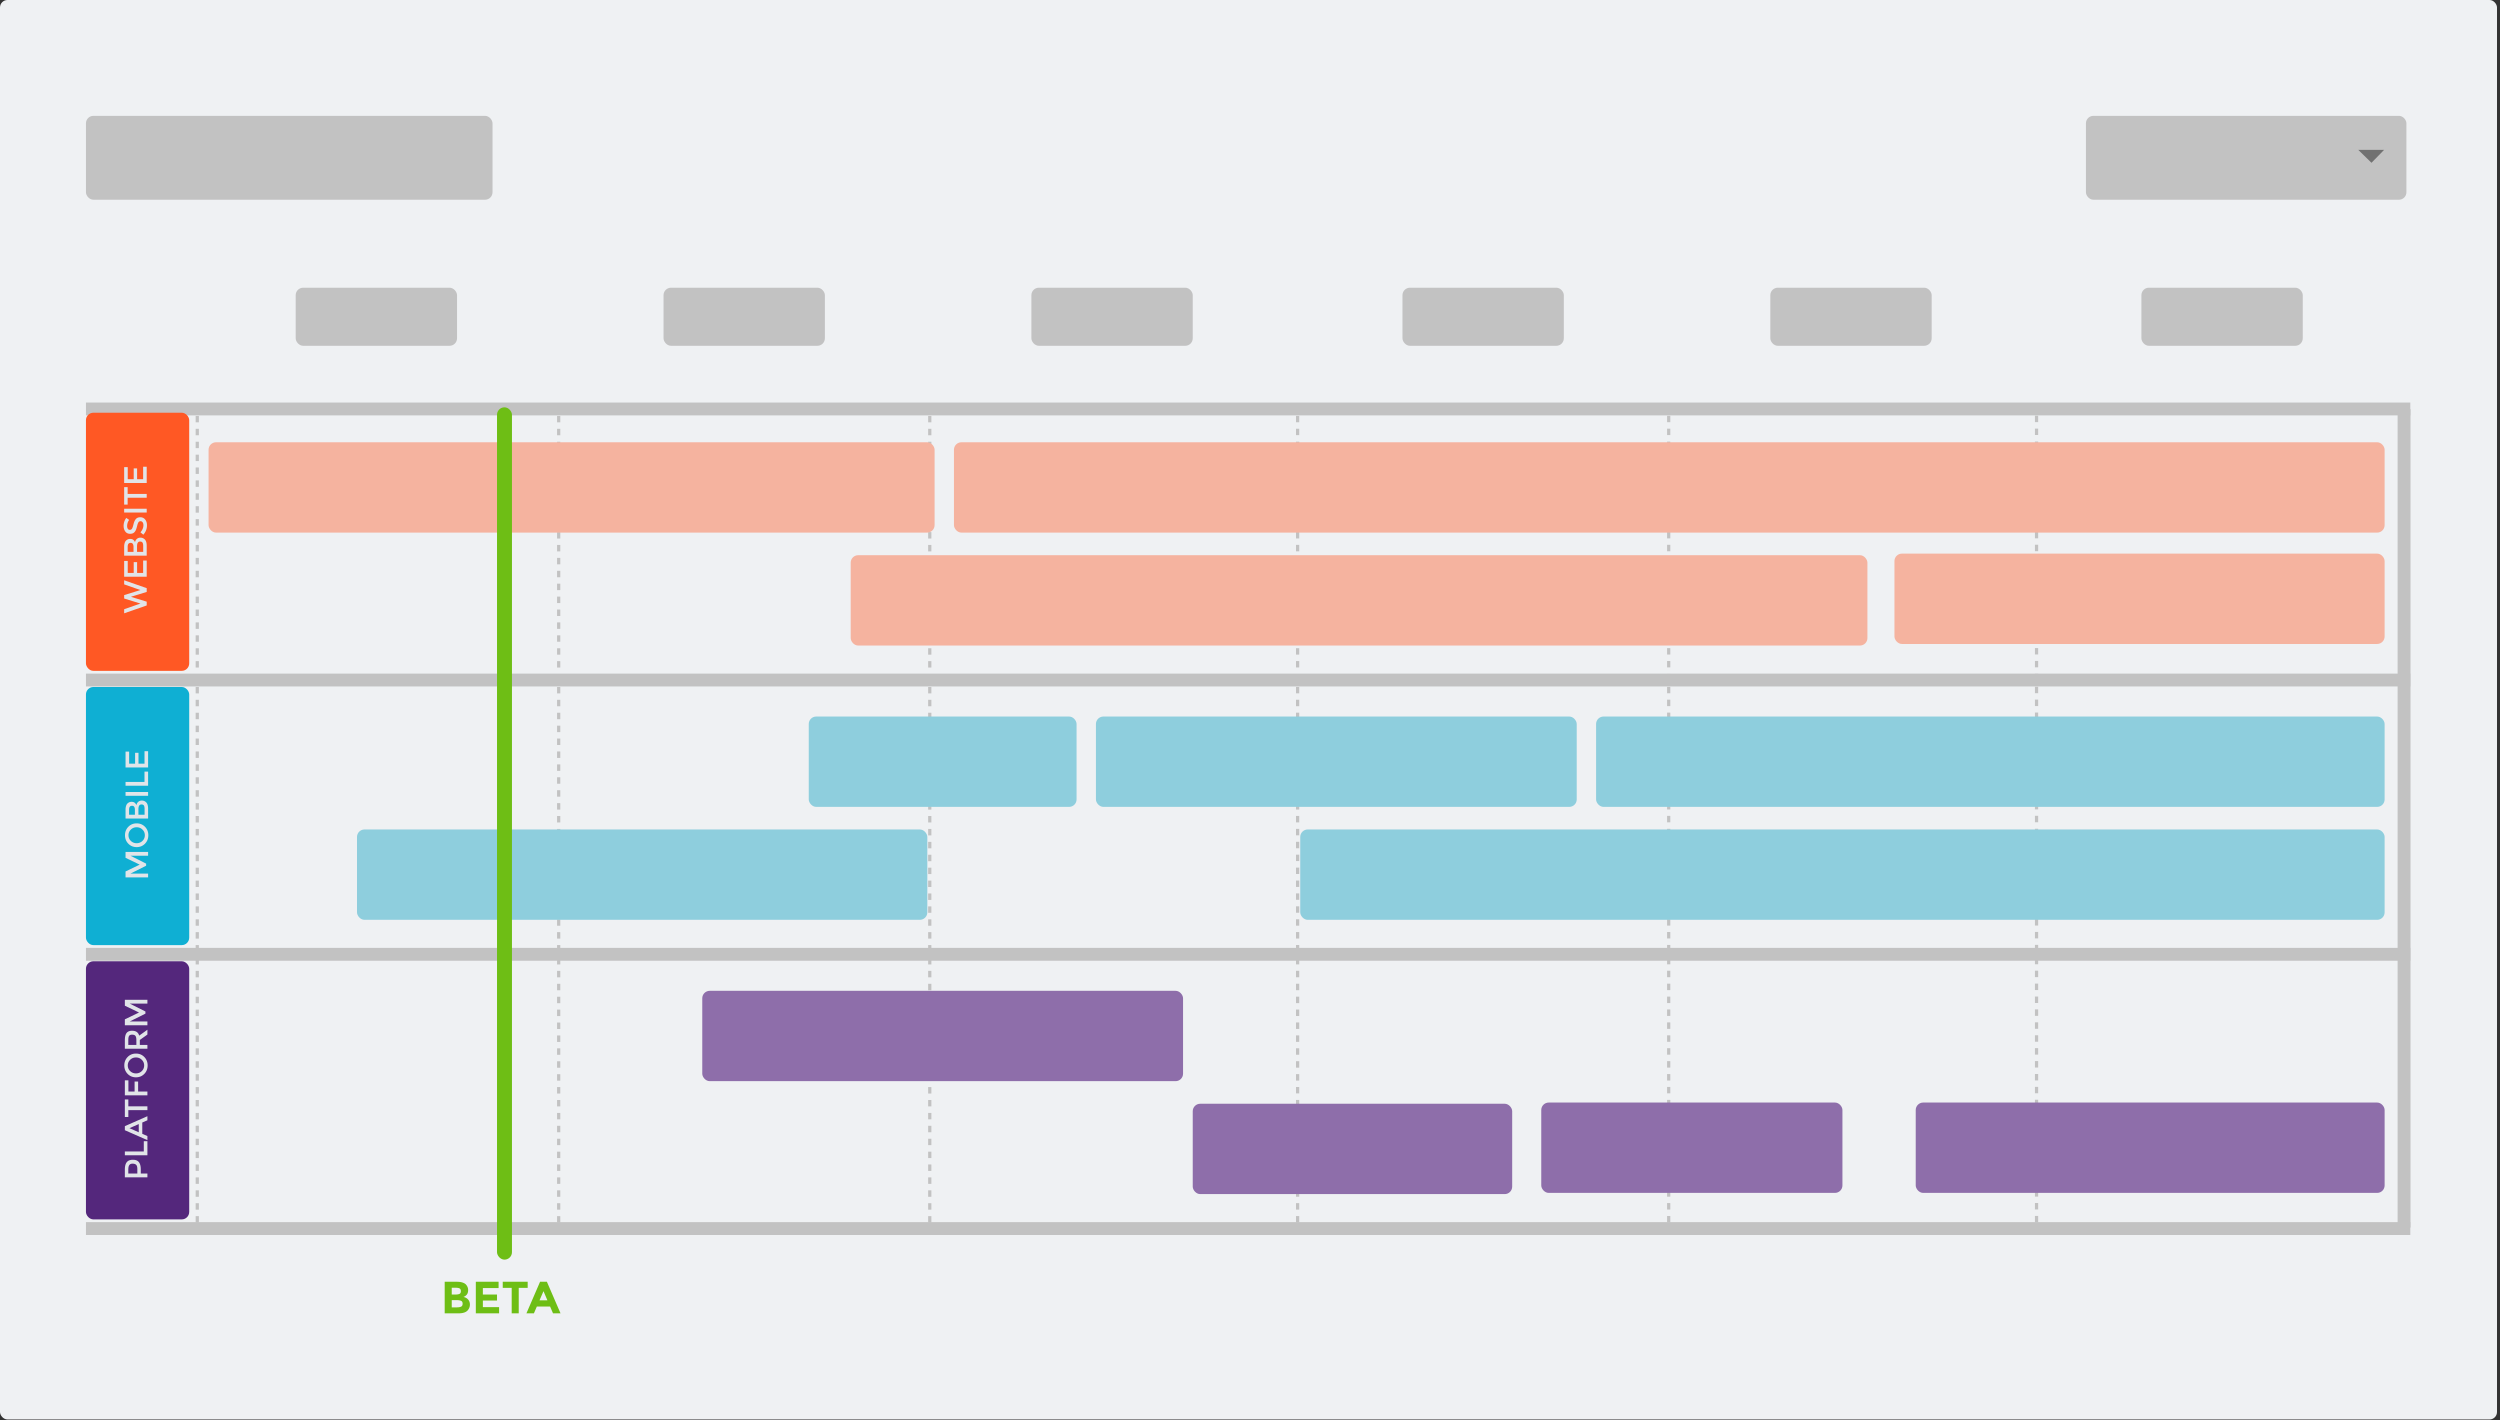 <svg width="669" height="380" viewBox="0 0 669 380" xmlns="http://www.w3.org/2000/svg"><rect x="0" y="0" width="669" height="380" fill="#333333" stroke="none"/><title>image_roadmap</title><g fill="none" fill-rule="evenodd"><rect fill="#EFF1F3" width="668.198" height="379.849" rx="2"/><g transform="translate(23 31)"><path d="M126.07 277.18h.863v1.727h-.864v-1.727zm0-20.724h.863v1.727h-.864v-1.727zm0-20.724h.863v1.727h-.864v-1.727zm0-20.724h.863v1.727h-.864v-1.727zm0-20.723h.863v1.727h-.864v-1.727zm0-20.724h.863v1.727h-.864v-1.727zm0-20.724h.863v1.727h-.864v-1.727zm0-20.723h.863v1.727h-.864v-1.727zm0-20.724h.863v1.727h-.864v-1.727zm0-20.724h.863v1.727h-.864v-1.727zm0 196.875h.863v1.727h-.864v-1.727zm0-20.723h.863v1.727h-.864v-1.727zm0-20.724h.863v1.727h-.864v-1.727zm0-20.724h.863v1.727h-.864v-1.727zm0-20.723h.863v1.727h-.864v-1.727zm0-20.724h.863v1.727h-.864v-1.727zm0-20.724h.863v1.727h-.864V163.2zm0-20.723h.863v1.726h-.864v-1.726zm0-20.724h.863v1.727h-.864v-1.727zm0-20.724h.863v1.727h-.864v-1.727zm0-20.724h.863v1.727h-.864v-1.727zm0 214.145h.863v1.727h-.864v-1.727zm0-20.723h.863v1.727h-.864v-1.727zm0-20.724h.863v1.727h-.864v-1.727zm0-20.724h.863v1.727h-.864v-1.727zm0-20.723h.863v1.727h-.864v-1.727zm0-20.724h.863v1.727h-.864v-1.727zm0-20.724h.863v1.727h-.864v-1.727zm0-20.724h.863v1.727h-.864v-1.727zm0-20.723h.863v1.727h-.864v-1.727zm0-20.724h.863v1.727h-.864v-1.727zm0-20.724h.863v1.727h-.864v-1.727zm0 196.876h.863v1.726h-.864v-1.726zm0-20.724h.863v1.727h-.864v-1.727zm0-20.724h.863v1.727h-.864v-1.727zm0-20.724h.863v1.727h-.864v-1.727zm0-20.723h.863v1.727h-.864v-1.727zm0-20.724h.863v1.727h-.864v-1.727zm0-20.724h.863v1.727h-.864v-1.727zm0-20.723h.863v1.727h-.864v-1.727zm0-20.724h.863v1.727h-.864v-1.727zm0-20.724h.863v1.727h-.864v-1.727zm0 193.421h.863v1.727h-.864v-1.727zm0-20.723h.863v1.727h-.864v-1.727zm0-20.724h.863v1.727h-.864v-1.727zm0-20.724h.863v1.727h-.864v-1.727zm0-20.723h.863v1.727h-.864V208.1zm0-20.724h.863v1.727h-.864v-1.727zm0-20.724h.863v1.727h-.864v-1.727zm0-20.724h.863v1.727h-.864v-1.727zm0-20.723h.863v1.727h-.864v-1.727zm0-20.724h.863v1.727h-.864v-1.727zm0-20.724h.863v1.727h-.864v-1.727zm0 196.876h.863v1.727h-.864v-1.727zm0-20.724h.863v1.727h-.864v-1.727zm0-20.724h.863v1.727h-.864v-1.727zm0-20.724h.863v1.727h-.864v-1.727zm0-20.723h.863v1.727h-.864v-1.727zm0-20.724h.863v1.727h-.864v-1.727zm0-20.724h.863v1.727h-.864v-1.727zm0-20.723h.863v1.727h-.864v-1.727zm0-20.724h.863v1.727h-.864v-1.727zm0-20.724h.863v1.727h-.864V94.12zM29.359 277.18h.863v1.727h-.863v-1.727zm0-20.724h.863v1.727h-.863v-1.727zm0-20.724h.863v1.727h-.863v-1.727zm0-20.724h.863v1.727h-.863v-1.727zm0-20.723h.863v1.727h-.863v-1.727zm0-20.724h.863v1.727h-.863v-1.727zm0-20.724h.863v1.727h-.863v-1.727zm0-20.723h.863v1.727h-.863v-1.727zm0-20.724h.863v1.727h-.863v-1.727zm0-20.724h.863v1.727h-.863v-1.727zm0 196.875h.863v1.727h-.863v-1.727zm0-20.723h.863v1.727h-.863v-1.727zm0-20.724h.863v1.727h-.863v-1.727zm0-20.724h.863v1.727h-.863v-1.727zm0-20.723h.863v1.727h-.863v-1.727zm0-20.724h.863v1.727h-.863v-1.727zm0-20.724h.863v1.727h-.863V163.2zm0-20.723h.863v1.726h-.863v-1.726zm0-20.724h.863v1.727h-.863v-1.727zm0-20.724h.863v1.727h-.863v-1.727zm0-20.724h.863v1.727h-.863v-1.727zm0 214.145h.863v1.727h-.863v-1.727zm0-20.723h.863v1.727h-.863v-1.727zm0-20.724h.863v1.727h-.863v-1.727zm0-20.724h.863v1.727h-.863v-1.727zm0-20.723h.863v1.727h-.863v-1.727zm0-20.724h.863v1.727h-.863v-1.727zm0-20.724h.863v1.727h-.863v-1.727zm0-20.724h.863v1.727h-.863v-1.727zm0-20.723h.863v1.727h-.863v-1.727zm0-20.724h.863v1.727h-.863v-1.727zm0-20.724h.863v1.727h-.863v-1.727zm0 196.876h.863v1.726h-.863v-1.726zm0-20.724h.863v1.727h-.863v-1.727zm0-20.724h.863v1.727h-.863v-1.727zm0-20.724h.863v1.727h-.863v-1.727zm0-20.723h.863v1.727h-.863v-1.727zm0-20.724h.863v1.727h-.863v-1.727zm0-20.724h.863v1.727h-.863v-1.727zm0-20.723h.863v1.727h-.863v-1.727zm0-20.724h.863v1.727h-.863v-1.727zm0-20.724h.863v1.727h-.863v-1.727zm0 193.421h.863v1.727h-.863v-1.727zm0-20.723h.863v1.727h-.863v-1.727zm0-20.724h.863v1.727h-.863v-1.727zm0-20.724h.863v1.727h-.863v-1.727zm0-20.723h.863v1.727h-.863V208.1zm0-20.724h.863v1.727h-.863v-1.727zm0-20.724h.863v1.727h-.863v-1.727zm0-20.724h.863v1.727h-.863v-1.727zm0-20.723h.863v1.727h-.863v-1.727zm0-20.724h.863v1.727h-.863v-1.727zm0-20.724h.863v1.727h-.863v-1.727zm0 196.876h.863v1.727h-.863v-1.727zm0-20.724h.863v1.727h-.863v-1.727zm0-20.724h.863v1.727h-.863v-1.727zm0-20.724h.863v1.727h-.863v-1.727zm0-20.723h.863v1.727h-.863v-1.727zm0-20.724h.863v1.727h-.863v-1.727zm0-20.724h.863v1.727h-.863v-1.727zm0-20.723h.863v1.727h-.863v-1.727zm0-20.724h.863v1.727h-.863v-1.727zm0-20.724h.863v1.727h-.863V94.12zM225.37 277.18h.864v1.727h-.864v-1.727zm0-20.724h.864v1.727h-.864v-1.727zm0-20.724h.864v1.727h-.864v-1.727zm0-20.724h.864v1.727h-.864v-1.727zm0-20.723h.864v1.727h-.864v-1.727zm0-20.724h.864v1.727h-.864v-1.727zm0-20.724h.864v1.727h-.864v-1.727zm0-20.723h.864v1.727h-.864v-1.727zm0-20.724h.864v1.727h-.864v-1.727zm0-20.724h.864v1.727h-.864v-1.727zm0 196.875h.864v1.727h-.864v-1.727zm0-20.723h.864v1.727h-.864v-1.727zm0-20.724h.864v1.727h-.864v-1.727zm0-20.724h.864v1.727h-.864v-1.727zm0-20.723h.864v1.727h-.864v-1.727zm0-20.724h.864v1.727h-.864v-1.727zm0-20.724h.864v1.727h-.864V163.2zm0-20.723h.864v1.726h-.864v-1.726zm0-20.724h.864v1.727h-.864v-1.727zm0-20.724h.864v1.727h-.864v-1.727zm0-20.724h.864v1.727h-.864v-1.727zm0 214.145h.864v1.727h-.864v-1.727zm0-20.723h.864v1.727h-.864v-1.727zm0-20.724h.864v1.727h-.864v-1.727zm0-20.724h.864v1.727h-.864v-1.727zm0-20.723h.864v1.727h-.864v-1.727zm0-20.724h.864v1.727h-.864v-1.727zm0-20.724h.864v1.727h-.864v-1.727zm0-20.724h.864v1.727h-.864v-1.727zm0-20.723h.864v1.727h-.864v-1.727zm0-20.724h.864v1.727h-.864v-1.727zm0-20.724h.864v1.727h-.864v-1.727zm0 196.876h.864v1.726h-.864v-1.726zm0-20.724h.864v1.727h-.864v-1.727zm0-20.724h.864v1.727h-.864v-1.727zm0-20.724h.864v1.727h-.864v-1.727zm0-20.723h.864v1.727h-.864v-1.727zm0-20.724h.864v1.727h-.864v-1.727zm0-20.724h.864v1.727h-.864v-1.727zm0-20.723h.864v1.727h-.864v-1.727zm0-20.724h.864v1.727h-.864v-1.727zm0-20.724h.864v1.727h-.864v-1.727zm0 193.421h.864v1.727h-.864v-1.727zm0-20.723h.864v1.727h-.864v-1.727zm0-20.724h.864v1.727h-.864v-1.727zm0-20.724h.864v1.727h-.864v-1.727zm0-20.723h.864v1.727h-.864V208.1zm0-20.724h.864v1.727h-.864v-1.727zm0-20.724h.864v1.727h-.864v-1.727zm0-20.724h.864v1.727h-.864v-1.727zm0-20.723h.864v1.727h-.864v-1.727zm0-20.724h.864v1.727h-.864v-1.727zm0-20.724h.864v1.727h-.864v-1.727zm0 196.876h.864v1.727h-.864v-1.727zm0-20.724h.864v1.727h-.864v-1.727zm0-20.724h.864v1.727h-.864v-1.727zm0-20.724h.864v1.727h-.864v-1.727zm0-20.723h.864v1.727h-.864v-1.727zm0-20.724h.864v1.727h-.864v-1.727zm0-20.724h.864v1.727h-.864v-1.727zm0-20.723h.864v1.727h-.864v-1.727zm0-20.724h.864v1.727h-.864v-1.727zm0-20.724h.864v1.727h-.864V94.12zm98.438 183.06h.863v1.727h-.863v-1.727zm0-20.724h.863v1.727h-.863v-1.727zm0-20.724h.863v1.727h-.863v-1.727zm0-20.724h.863v1.727h-.863v-1.727zm0-20.723h.863v1.727h-.863v-1.727zm0-20.724h.863v1.727h-.863v-1.727zm0-20.724h.863v1.727h-.863v-1.727zm0-20.723h.863v1.727h-.863v-1.727zm0-20.724h.863v1.727h-.863v-1.727zm0-20.724h.863v1.727h-.863v-1.727zm0 196.875h.863v1.727h-.863v-1.727zm0-20.723h.863v1.727h-.863v-1.727zm0-20.724h.863v1.727h-.863v-1.727zm0-20.724h.863v1.727h-.863v-1.727zm0-20.723h.863v1.727h-.863v-1.727zm0-20.724h.863v1.727h-.863v-1.727zm0-20.724h.863v1.727h-.863V163.2zm0-20.723h.863v1.726h-.863v-1.726zm0-20.724h.863v1.727h-.863v-1.727zm0-20.724h.863v1.727h-.863v-1.727zm0-20.724h.863v1.727h-.863v-1.727zm0 214.145h.863v1.727h-.863v-1.727zm0-20.723h.863v1.727h-.863v-1.727zm0-20.724h.863v1.727h-.863v-1.727zm0-20.724h.863v1.727h-.863v-1.727zm0-20.723h.863v1.727h-.863v-1.727zm0-20.724h.863v1.727h-.863v-1.727zm0-20.724h.863v1.727h-.863v-1.727zm0-20.724h.863v1.727h-.863v-1.727zm0-20.723h.863v1.727h-.863v-1.727zm0-20.724h.863v1.727h-.863v-1.727zm0-20.724h.863v1.727h-.863v-1.727zm0 196.876h.863v1.726h-.863v-1.726zm0-20.724h.863v1.727h-.863v-1.727zm0-20.724h.863v1.727h-.863v-1.727zm0-20.724h.863v1.727h-.863v-1.727zm0-20.723h.863v1.727h-.863v-1.727zm0-20.724h.863v1.727h-.863v-1.727zm0-20.724h.863v1.727h-.863v-1.727zm0-20.723h.863v1.727h-.863v-1.727zm0-20.724h.863v1.727h-.863v-1.727zm0-20.724h.863v1.727h-.863v-1.727zm0 193.421h.863v1.727h-.863v-1.727zm0-20.723h.863v1.727h-.863v-1.727zm0-20.724h.863v1.727h-.863v-1.727zm0-20.724h.863v1.727h-.863v-1.727zm0-20.723h.863v1.727h-.863V208.1zm0-20.724h.863v1.727h-.863v-1.727zm0-20.724h.863v1.727h-.863v-1.727zm0-20.724h.863v1.727h-.863v-1.727zm0-20.723h.863v1.727h-.863v-1.727zm0-20.724h.863v1.727h-.863v-1.727zm0-20.724h.863v1.727h-.863v-1.727zm0 196.876h.863v1.727h-.863v-1.727zm0-20.724h.863v1.727h-.863v-1.727zm0-20.724h.863v1.727h-.863v-1.727zm0-20.724h.863v1.727h-.863v-1.727zm0-20.723h.863v1.727h-.863v-1.727zm0-20.724h.863v1.727h-.863v-1.727zm0-20.724h.863v1.727h-.863v-1.727zm0-20.723h.863v1.727h-.863v-1.727zm0-20.724h.863v1.727h-.863v-1.727zm0-20.724h.863v1.727h-.863V94.12zm99.302 183.06h.863v1.727h-.864v-1.727zm0-20.724h.863v1.727h-.864v-1.727zm0-20.724h.863v1.727h-.864v-1.727zm0-20.724h.863v1.727h-.864v-1.727zm0-20.723h.863v1.727h-.864v-1.727zm0-20.724h.863v1.727h-.864v-1.727zm0-20.724h.863v1.727h-.864v-1.727zm0-20.723h.863v1.727h-.864v-1.727zm0-20.724h.863v1.727h-.864v-1.727zm0-20.724h.863v1.727h-.864v-1.727zm0 196.875h.863v1.727h-.864v-1.727zm0-20.723h.863v1.727h-.864v-1.727zm0-20.724h.863v1.727h-.864v-1.727zm0-20.724h.863v1.727h-.864v-1.727zm0-20.723h.863v1.727h-.864v-1.727zm0-20.724h.863v1.727h-.864v-1.727zm0-20.724h.863v1.727h-.864V163.2zm0-20.723h.863v1.726h-.864v-1.726zm0-20.724h.863v1.727h-.864v-1.727zm0-20.724h.863v1.727h-.864v-1.727zm0-20.724h.863v1.727h-.864v-1.727zm0 214.145h.863v1.727h-.864v-1.727zm0-20.723h.863v1.727h-.864v-1.727zm0-20.724h.863v1.727h-.864v-1.727zm0-20.724h.863v1.727h-.864v-1.727zm0-20.723h.863v1.727h-.864v-1.727zm0-20.724h.863v1.727h-.864v-1.727zm0-20.724h.863v1.727h-.864v-1.727zm0-20.724h.863v1.727h-.864v-1.727zm0-20.723h.863v1.727h-.864v-1.727zm0-20.724h.863v1.727h-.864v-1.727zm0-20.724h.863v1.727h-.864v-1.727zm0 196.876h.863v1.726h-.864v-1.726zm0-20.724h.863v1.727h-.864v-1.727zm0-20.724h.863v1.727h-.864v-1.727zm0-20.724h.863v1.727h-.864v-1.727zm0-20.723h.863v1.727h-.864v-1.727zm0-20.724h.863v1.727h-.864v-1.727zm0-20.724h.863v1.727h-.864v-1.727zm0-20.723h.863v1.727h-.864v-1.727zm0-20.724h.863v1.727h-.864v-1.727zm0-20.724h.863v1.727h-.864v-1.727zm0 193.421h.863v1.727h-.864v-1.727zm0-20.723h.863v1.727h-.864v-1.727zm0-20.724h.863v1.727h-.864v-1.727zm0-20.724h.863v1.727h-.864v-1.727zm0-20.723h.863v1.727h-.864V208.1zm0-20.724h.863v1.727h-.864v-1.727zm0-20.724h.863v1.727h-.864v-1.727zm0-20.724h.863v1.727h-.864v-1.727zm0-20.723h.863v1.727h-.864v-1.727zm0-20.724h.863v1.727h-.864v-1.727zm0-20.724h.863v1.727h-.864v-1.727zm0 196.876h.863v1.727h-.864v-1.727zm0-20.724h.863v1.727h-.864v-1.727zm0-20.724h.863v1.727h-.864v-1.727zm0-20.724h.863v1.727h-.864v-1.727zm0-20.723h.863v1.727h-.864v-1.727zm0-20.724h.863v1.727h-.864v-1.727zm0-20.724h.863v1.727h-.864v-1.727zm0-20.723h.863v1.727h-.864v-1.727zm0-20.724h.863v1.727h-.864v-1.727zm0-20.724h.863v1.727h-.864V94.12zm98.437 183.06h.863v1.727h-.863v-1.727zm0-20.724h.863v1.727h-.863v-1.727zm0-20.724h.863v1.727h-.863v-1.727zm0-20.724h.863v1.727h-.863v-1.727zm0-20.723h.863v1.727h-.863v-1.727zm0-20.724h.863v1.727h-.863v-1.727zm0-20.724h.863v1.727h-.863v-1.727zm0-20.723h.863v1.727h-.863v-1.727zm0-20.724h.863v1.727h-.863v-1.727zm0-20.724h.863v1.727h-.863v-1.727zm0 196.875h.863v1.727h-.863v-1.727zm0-20.723h.863v1.727h-.863v-1.727zm0-20.724h.863v1.727h-.863v-1.727zm0-20.724h.863v1.727h-.863v-1.727zm0-20.723h.863v1.727h-.863v-1.727zm0-20.724h.863v1.727h-.863v-1.727zm0-20.724h.863v1.727h-.863V163.2zm0-20.723h.863v1.726h-.863v-1.726zm0-20.724h.863v1.727h-.863v-1.727zm0-20.724h.863v1.727h-.863v-1.727zm0-20.724h.863v1.727h-.863v-1.727zm0 214.145h.863v1.727h-.863v-1.727zm0-20.723h.863v1.727h-.863v-1.727zm0-20.724h.863v1.727h-.863v-1.727zm0-20.724h.863v1.727h-.863v-1.727zm0-20.723h.863v1.727h-.863v-1.727zm0-20.724h.863v1.727h-.863v-1.727zm0-20.724h.863v1.727h-.863v-1.727zm0-20.724h.863v1.727h-.863v-1.727zm0-20.723h.863v1.727h-.863v-1.727zm0-20.724h.863v1.727h-.863v-1.727zm0-20.724h.863v1.727h-.863v-1.727zm0 196.876h.863v1.726h-.863v-1.726zm0-20.724h.863v1.727h-.863v-1.727zm0-20.724h.863v1.727h-.863v-1.727zm0-20.724h.863v1.727h-.863v-1.727zm0-20.723h.863v1.727h-.863v-1.727zm0-20.724h.863v1.727h-.863v-1.727zm0-20.724h.863v1.727h-.863v-1.727zm0-20.723h.863v1.727h-.863v-1.727zm0-20.724h.863v1.727h-.863v-1.727zm0-20.724h.863v1.727h-.863v-1.727zm0 193.421h.863v1.727h-.863v-1.727zm0-20.723h.863v1.727h-.863v-1.727zm0-20.724h.863v1.727h-.863v-1.727zm0-20.724h.863v1.727h-.863v-1.727zm0-20.723h.863v1.727h-.863V208.1zm0-20.724h.863v1.727h-.863v-1.727zm0-20.724h.863v1.727h-.863v-1.727zm0-20.724h.863v1.727h-.863v-1.727zm0-20.723h.863v1.727h-.863v-1.727zm0-20.724h.863v1.727h-.863v-1.727zm0-20.724h.863v1.727h-.863v-1.727zm0 196.876h.863v1.727h-.863v-1.727zm0-20.724h.863v1.727h-.863v-1.727zm0-20.724h.863v1.727h-.863v-1.727zm0-20.724h.863v1.727h-.863v-1.727zm0-20.723h.863v1.727h-.863v-1.727zm0-20.724h.863v1.727h-.863v-1.727zm0-20.724h.863v1.727h-.863v-1.727zm0-20.723h.863v1.727h-.863v-1.727zm0-20.724h.863v1.727h-.863v-1.727zm0-20.724h.863v1.727h-.863V94.12zm97.052-15.549h3.454v219h-3.454z" fill="#C2C2C2"/><path fill="#C2C2C2" d="M0 76.714h622v3.454H0zm0 72.533h622v3.454H0zm0 73.396h622v3.454H0zm0 73.397h622v3.454H0z"/><rect fill="#FF5824" y="79.441" width="27.632" height="69.079" rx="2"/><rect fill="#0FAFD3" y="152.837" width="27.632" height="69.079" rx="2"/><rect fill="#54277C" y="226.234" width="27.632" height="69.079" rx="2"/><rect fill="#C2C2C2" width="108.799" height="22.451" rx="2"/><rect fill="#C2C2C2" x="535.196" width="85.761" height="22.451" rx="2"/><path fill="#717171" d="M608.074 9.11h6.907l-3.37 3.454z"/><rect fill="#C2C2C2" x="56.127" y="45.99" width="43.174" height="15.543" rx="2"/><rect fill="#C2C2C2" x="154.564" y="45.99" width="43.174" height="15.543" rx="2"/><rect fill="#C2C2C2" x="253.002" y="45.99" width="43.174" height="15.543" rx="2"/><rect fill="#C2C2C2" x="352.303" y="45.99" width="43.174" height="15.543" rx="2"/><rect fill="#C2C2C2" x="450.741" y="45.99" width="43.174" height="15.543" rx="2"/><rect fill="#C2C2C2" x="550.042" y="45.99" width="43.174" height="15.543" rx="2"/><path d="M14.567 130.508l-4.343-1.347v-.916l4.343-1.347-4.343-1.52v-1.096l6.035 2.107v1.01l-4.136 1.27v.068l4.136 1.27v1.01l-6.035 2.107v-1.097l4.343-1.52zM10.224 119.1h.958v3.22h1.598v-2.892h.906v2.893h1.615v-3.325h.958v4.344h-6.035v-4.24zm6.035-4.05v2.642h-6.035v-2.348c0-.409.049-.762.146-1.058.098-.297.23-.517.398-.66a1.54 1.54 0 0 1 1.053-.415c.472 0 .823.15 1.054.449.08.11.13.184.15.224.02.04.054.113.1.216.08-.374.249-.672.505-.893.256-.222.574-.333.954-.333.42 0 .792.144 1.114.432.374.34.561.92.561 1.744zm-3.531 1.623v-1.295c0-.737-.25-1.105-.751-1.105-.288 0-.495.09-.622.268-.127.178-.19.454-.19.829v1.303h1.563zm2.59 0v-1.597c0-.374-.059-.66-.177-.86-.118-.198-.34-.297-.669-.297-.535 0-.803.429-.803 1.287v1.467h1.65zm-4.119-6.173c.121.19.304.284.549.284a.638.638 0 0 0 .561-.284c.13-.19.27-.595.419-1.214.15-.618.36-1.085.63-1.399.27-.313.67-.47 1.196-.47.527 0 .954.198 1.282.596.328.397.493.918.493 1.563 0 .944-.326 1.781-.976 2.512l-.769-.639c.53-.61.795-1.243.795-1.9 0-.327-.07-.588-.212-.78a.662.662 0 0 0-.561-.29.63.63 0 0 0-.544.272c-.13.181-.248.494-.354.937-.107.443-.204.78-.294 1.01-.089.23-.206.435-.35.613-.27.357-.684.536-1.243.536-.558 0-.989-.203-1.29-.61-.303-.405-.454-.907-.454-1.506 0-.386.063-.768.19-1.148.127-.38.305-.708.535-.985l.769.544a2.05 2.05 0 0 0-.397.726 2.794 2.794 0 0 0-.156.902c0 .296.06.54.181.73zm-.975-4.344v-1.019h6.035v1.02h-6.035zm.932-4.973h5.103v1.018h-5.103v1.831h-.932v-4.68h.932v1.83zm-.932-7.176h.958v3.22h1.598v-2.892h.906v2.893h1.615v-3.325h.958v4.344h-6.035v-4.24zm6.406 108.762v1.018h-6.035V202.2l3.79-1.822-3.79-1.822v-1.58h6.036v1.018h-4.715l4.188 2.107v.57l-4.188 2.099h4.715zm-5.25-10.259c0 .599.214 1.104.64 1.516a2.15 2.15 0 0 0 1.55.617c.607 0 1.124-.206 1.55-.617.426-.412.639-.917.639-1.516 0-.598-.213-1.104-.64-1.515a2.148 2.148 0 0 0-1.55-.618 2.15 2.15 0 0 0-1.55.618 2.025 2.025 0 0 0-.638 1.515zm5.311 0c0 .898-.298 1.652-.893 2.263-.596.61-1.339.915-2.228.915-.89 0-1.632-.305-2.228-.915-.596-.61-.894-1.365-.894-2.263 0-.898.298-1.652.894-2.262.596-.61 1.338-.915 2.228-.915.89 0 1.632.305 2.228.915.595.61.893 1.364.893 2.262zm-.06-7.106v2.642h-6.036v-2.349c0-.408.049-.76.147-1.057.098-.297.23-.517.397-.661.31-.276.662-.414 1.053-.414.472 0 .824.15 1.054.449.08.109.13.184.151.224.02.04.053.112.1.216.08-.374.248-.672.504-.894.257-.221.575-.332.955-.332.42 0 .791.144 1.114.432.374.34.56.92.56 1.744zm-3.532 1.623v-1.295c0-.737-.25-1.105-.751-1.105-.288 0-.495.089-.622.267-.126.179-.19.455-.19.83v1.303H13.1zm2.59 0v-1.597c0-.374-.058-.66-.176-.86-.118-.198-.342-.297-.67-.297-.535 0-.803.428-.803 1.286v1.468h1.65zm-5.094-5.077v-1.02h6.036v1.02h-6.036zm6.036-2.694h-6.036v-1.02h5.069v-2.754h.967v3.774zm-6.036-9.127h.958v3.22h1.598v-2.892h.907v2.893h1.614v-3.325h.959v4.343h-6.036v-4.24zm.341 109.853c.351-.42.892-.63 1.623-.63.732 0 1.267.214 1.607.643.34.428.509 1.086.509 1.973v1.07h1.77v1.02H10.41v-2.073c0-.915.176-1.583.527-2.003zm2.491.72c-.216-.204-.532-.306-.95-.306-.417 0-.712.13-.885.389-.172.259-.259.665-.259 1.217v1.036h2.418v-1.183c0-.564-.108-.948-.324-1.152zm3.018-2.551H10.41v-1.019h5.069v-2.754h.967v3.773zm-1.373-5.742l1.373.604v1.088l-6.036-2.66v-1.087l6.036-2.66v1.088l-1.373.605v3.022zm-.941-2.608l-2.487 1.097 2.487 1.096v-2.193zm-2.79-4.75h5.104v1.02h-5.103v1.83h-.933v-4.68h.933v1.83zm.018-3.954h1.658v-2.677h.941v2.677h2.487v1.02H10.41v-4.025l.95.009v2.996zm-.164-6.985c0 .598.213 1.103.64 1.515.425.412.942.617 1.55.617.606 0 1.123-.205 1.549-.617.426-.412.639-.917.639-1.515 0-.6-.213-1.104-.639-1.516a2.148 2.148 0 0 0-1.55-.617c-.607 0-1.124.206-1.55.617a2.025 2.025 0 0 0-.639 1.516zm5.31 0c0 .898-.297 1.652-.893 2.262-.596.61-1.339.915-2.228.915-.89 0-1.632-.305-2.228-.915-.596-.61-.893-1.364-.893-2.262 0-.899.297-1.653.893-2.263.596-.61 1.339-.915 2.228-.915.89 0 1.632.305 2.228.915.596.61.894 1.364.894 2.263zm-4.136-9.283c.996 0 1.624.435 1.883 1.304l2.193-1.58v1.295l-2.03 1.442v1.338h2.03v1.02H10.41v-2.246c0-.92.156-1.58.467-1.977.31-.397.808-.596 1.493-.596zm.855 1.356c-.178-.208-.465-.311-.859-.311-.394 0-.665.106-.812.32-.146.212-.22.592-.22 1.14v1.294h2.159v-1.269c0-.576-.09-.967-.268-1.174zm3.221-3.843v1.02H10.41v-1.59l3.791-1.822-3.79-1.822v-1.58h6.035v1.02H11.73l4.188 2.106v.57l-4.188 2.098h4.715z" fill="#E1E4E8"/><rect fill="#F5B39F" x="32.813" y="87.349" width="194.285" height="24.178" rx="2"/><rect fill="#F5B39F" x="232.278" y="87.349" width="382.847" height="24.178" rx="2"/><rect fill="#8ECEDD" x="193.421" y="160.745" width="71.669" height="24.178" rx="2"/><rect fill="#8ECEDD" x="270.272" y="160.745" width="128.66" height="24.178" rx="2"/><rect fill="#8E6EAA" x="164.926" y="234.142" width="128.66" height="24.178" rx="2"/><rect fill="#8ECEDD" x="404.112" y="160.745" width="211.013" height="24.178" rx="2"/><rect fill="#F5B39F" x="204.647" y="117.571" width="272.074" height="24.178" rx="2"/><rect fill="#8ECEDD" x="324.947" y="190.967" width="290.178" height="24.178" rx="2"/><rect fill="#8E6EAA" x="296.176" y="264.364" width="85.485" height="24.178" rx="2"/><rect fill="#8E6EAA" x="389.44" y="264.043" width="80.595" height="24.178" rx="2"/><rect fill="#F5B39F" x="483.954" y="117.149" width="131.171" height="24.178" rx="2"/><rect fill="#8ECEDD" x="72.533" y="190.967" width="152.617" height="24.178" rx="2"/><rect fill="#8E6EAA" x="489.647" y="264.043" width="125.478" height="24.178" rx="2"/><g transform="translate(96 78)" fill="#6EBE15"><rect x="14" width="4" height="228.083" rx="2"/><path d="M3.7 242.45H0V234h3.288c.572 0 1.066.069 1.481.206.415.137.727.322.937.556.379.435.568.926.568 1.474 0 .661-.213 1.153-.64 1.475a2.309 2.309 0 0 1-.303.212 8.577 8.577 0 0 1-.302.139c.524.113.94.348 1.251.707.31.359.466.804.466 1.336 0 .588-.202 1.108-.605 1.56-.467.523-1.281.785-2.442.785zm-1.814-5.029h.894c.524 0 .913-.056 1.167-.17.254-.112.38-.356.38-.73 0-.375-.116-.623-.35-.744-.233-.12-.628-.181-1.184-.181h-.907v1.825zm0 3.433h1.293c.54 0 .945-.066 1.215-.2.27-.132.405-.394.405-.785 0-.39-.143-.649-.429-.774-.286-.124-.743-.187-1.372-.187H1.886v1.946zM14.422 234v1.68h-4.207v1.741H14v1.608h-3.784v1.753h4.34v1.668H8.329V234h6.093zm5.392 1.632v6.818h-1.886v-6.818h-2.394V234h6.673v1.632h-2.393zm9.175 6.818l-.786-1.825h-3.542l-.786 1.825H21.87l3.65-8.45h1.826l3.65 8.45H28.99zm-2.55-5.936l-1.065 2.455h2.116l-1.052-2.455z"/></g></g></g></svg>